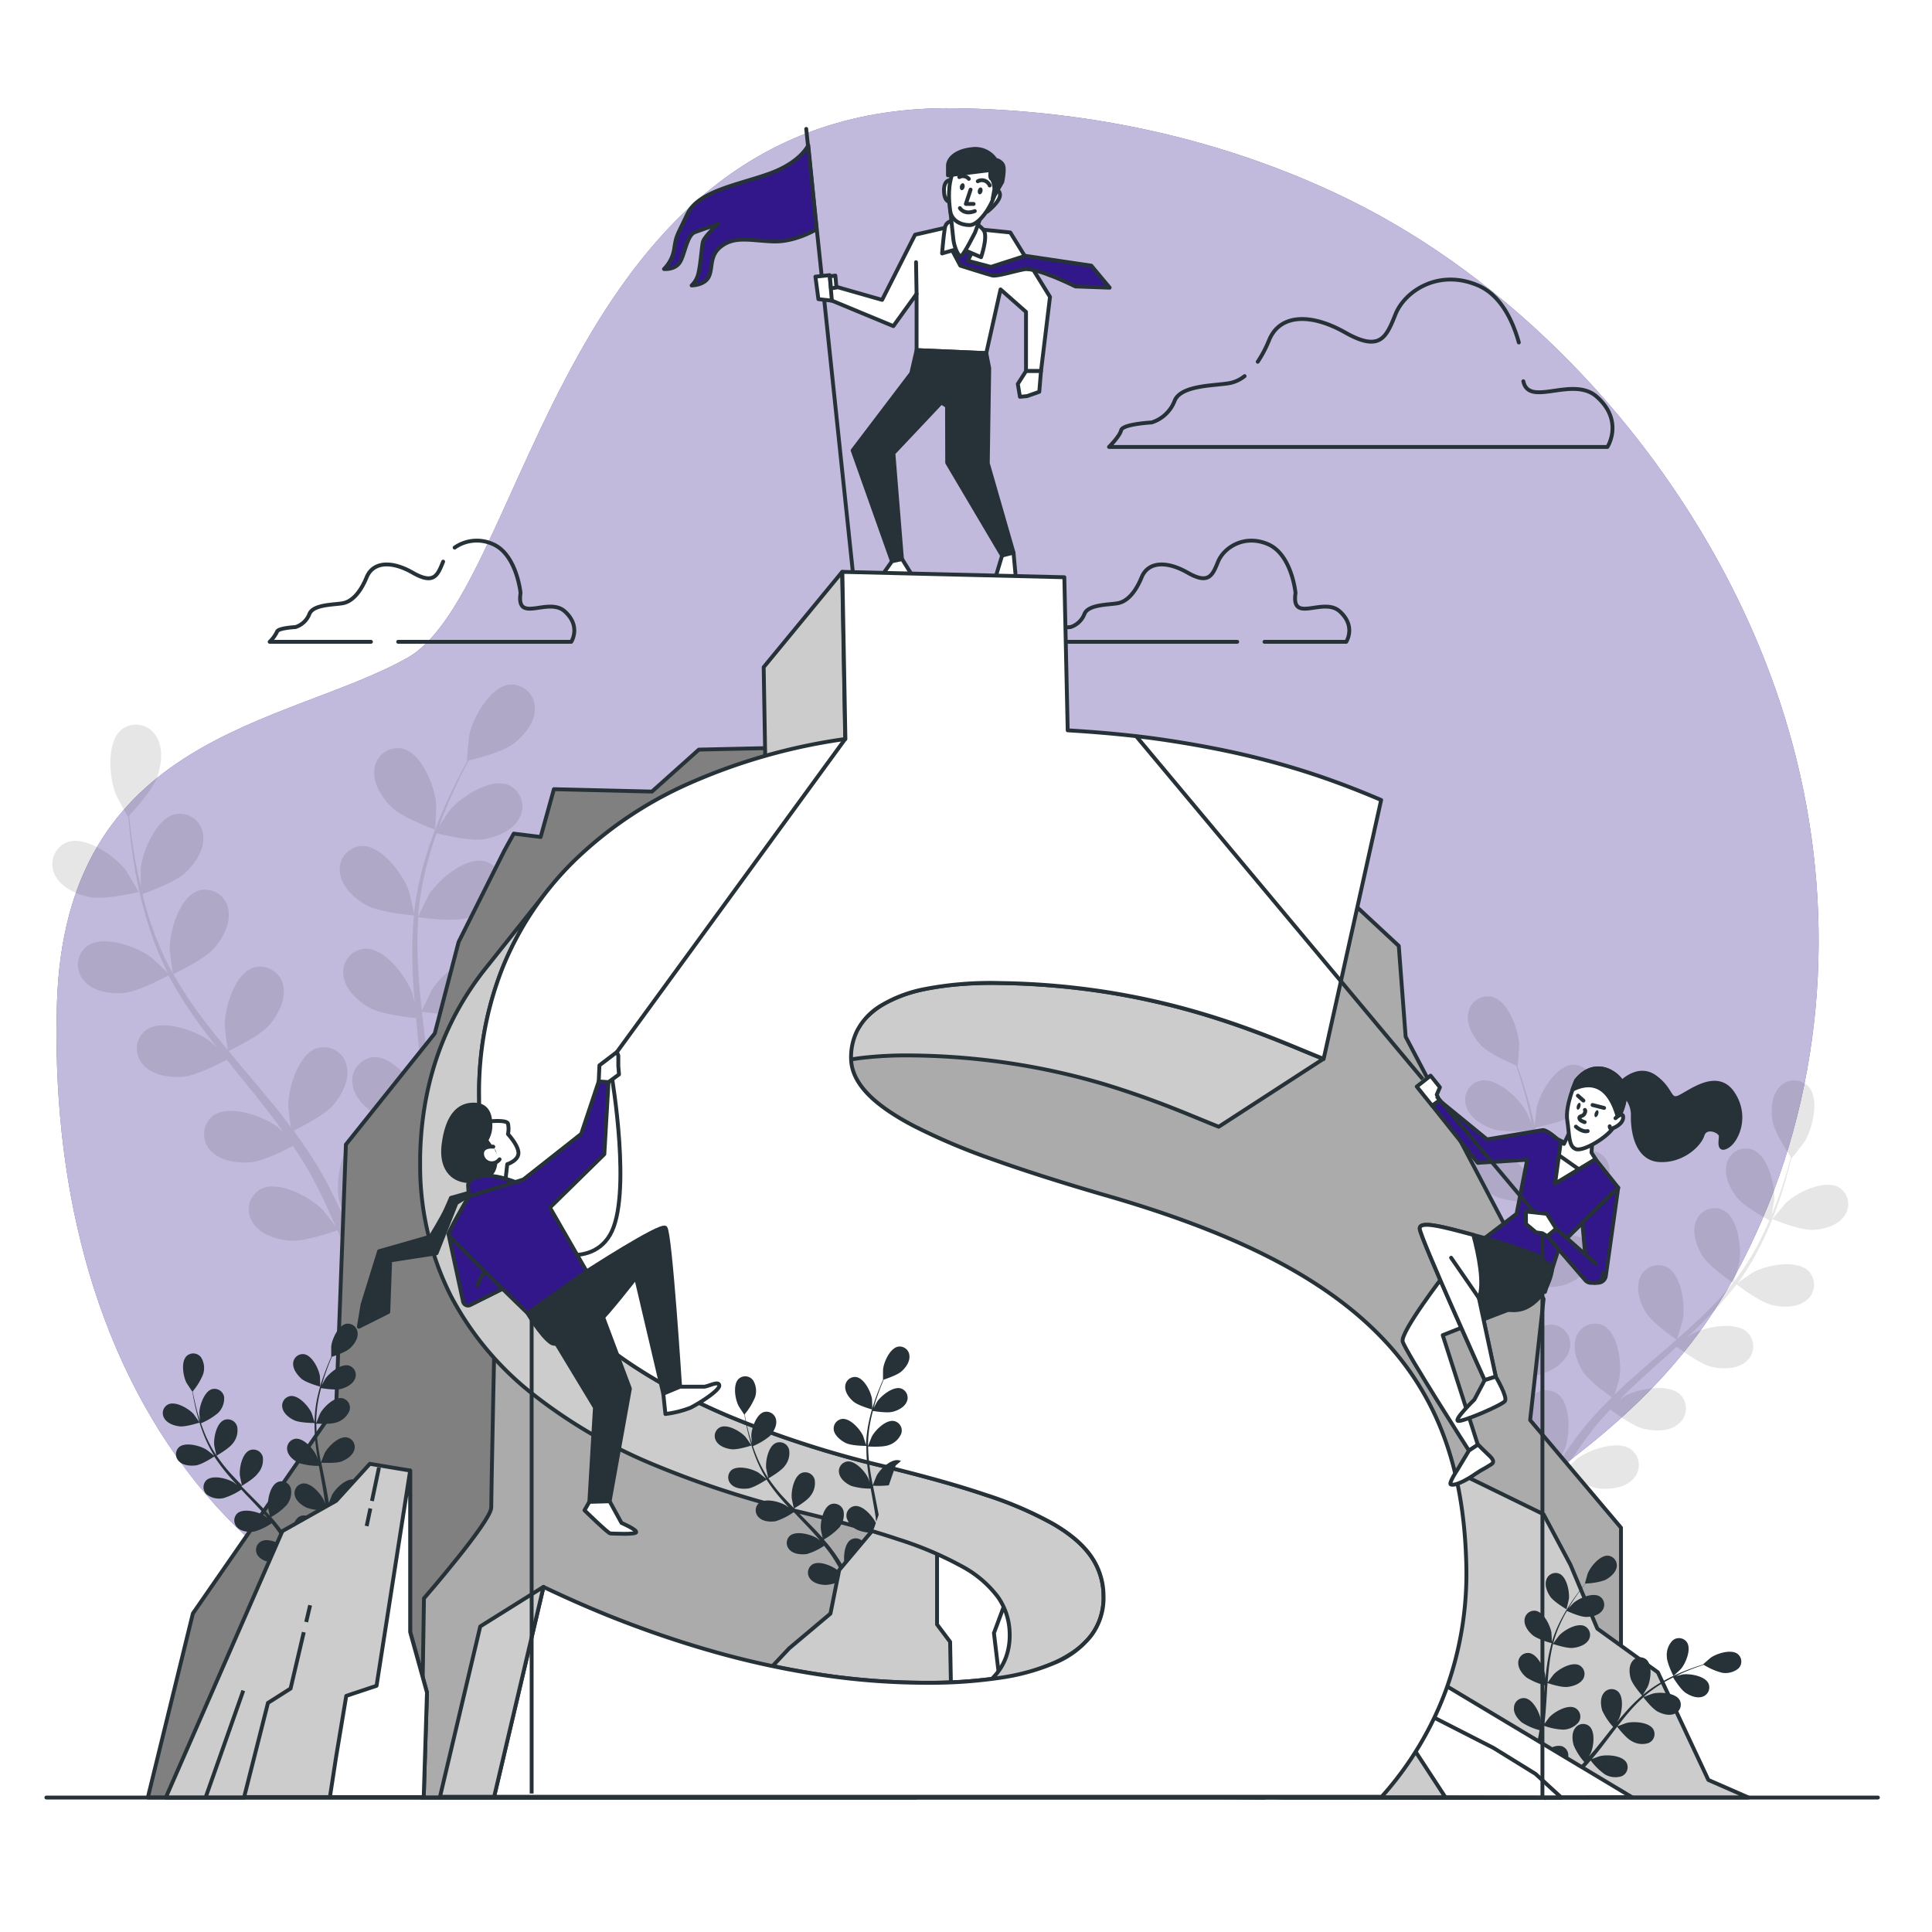 <svg class="animated" id="freepik_stories-business-competition" xmlns="http://www.w3.org/2000/svg" viewBox="0 0 500 500" version="1.1" xmlns:xlink="http://www.w3.org/1999/xlink" xmlns:svgjs="http://svgjs.com/svgjs"><style>svg#freepik_stories-business-competition:not(.animated) .animable {opacity: 0;}svg#freepik_stories-business-competition.animated #freepik--character-2--inject-2 {animation: 1.5s Infinite  linear floating;animation-delay: 0s;}svg#freepik_stories-business-competition.animated #freepik--plants-1--inject-2 {animation: 3s Infinite  linear wind;animation-delay: 0s;}svg#freepik_stories-business-competition.animated #freepik--character-3--inject-2 {animation: 1.5s Infinite  linear wind;animation-delay: 0s;}svg#freepik_stories-business-competition.animated #freepik--character-1--inject-2 {animation: 1.5s Infinite  linear wind;animation-delay: 0s;}            @keyframes floating {                0% {                    opacity: 1;                    transform: translateY(0px);                }                50% {                    transform: translateY(-10px);                }                100% {                    opacity: 1;                    transform: translateY(0px);                }            }                    @keyframes wind {                0% {                    transform: rotate( 0deg );                }                25% {                    transform: rotate( 1deg );                }                75% {                    transform: rotate( -1deg );                }            }        </style><g id="freepik--background-simple--inject-2" style="transform-origin: 242.642px 245.678px 0px;" class="animable"><path d="M406.64,94c-17.16-17.58-36.82-32.2-57.71-42.44C317.11,36,282.06,28.46,247,28,144.57,26.7,136.77,152.81,105.27,170.34s-88.58,19.6-90.55,89.73c-1.24,44.11,8.59,89.47,36.22,123.84,25.31,31.48,62.49,47.43,99.13,59.22,41.13,13.23,84.76,26.22,128,17.29,44.41-9.17,75.61-46,112.08-70.91,23-15.68,43.57-32.18,57.74-57.34,1.7-3,3.29-6.07,4.8-9.18,19-39.09,22.7-84.18,12.23-126.48C455.56,158.55,434.36,122.4,406.64,94Z" style="fill: #32178A; transform-origin: 242.642px 245.678px 0px;" id="elpfd22w3oppm" class="animable"></path><g id="elyvacxn8xfi"><path d="M406.64,94c-17.16-17.58-36.82-32.2-57.71-42.44C317.11,36,282.06,28.46,247,28,144.57,26.7,136.77,152.81,105.27,170.34s-88.58,19.6-90.55,89.73c-1.24,44.11,8.59,89.47,36.22,123.84,25.31,31.48,62.49,47.43,99.13,59.22,41.13,13.23,84.76,26.22,128,17.29,44.41-9.17,75.61-46,112.08-70.91,23-15.68,43.57-32.18,57.74-57.34,1.7-3,3.29-6.07,4.8-9.18,19-39.09,22.7-84.18,12.23-126.48C455.56,158.55,434.36,122.4,406.64,94Z" style="fill: rgb(255, 255, 255); opacity: 0.7; transform-origin: 242.642px 245.678px 0px;" class="animable" id="elr9r7ut1ju3"></path></g></g><g id="freepik--Clouds--inject-2" style="transform-origin: 243.552px 119.223px 0px;" class="animable"><path d="M322.1,97.34a9.05,9.05,0,0,1-3.54,1.74c-3.55.79-13,.39-14.6,4.73a9.39,9.39,0,0,1-5.91,5.52s-7.49.4-7.89,2-3.15,4.34-3.15,4.34H416s4.34-6.7-2.76-13c-6.21-5.52-17.56,2.84-19-4" style="fill: none; stroke: rgb(38, 50, 56); stroke-linecap: round; stroke-linejoin: round; transform-origin: 352.162px 106.505px 0px;" id="elumjol8m7zuq" class="animable"></path><path d="M393.07,88.63c-1.44-5.19-4.47-12.19-10.62-14.79-10.26-4.34-18.93,1.58-21.3,7.49s-3.94,9.86-13,4.73-17-4.73-19.72,2a30.81,30.81,0,0,1-2.93,5.56" style="fill: none; stroke: rgb(38, 50, 56); stroke-linecap: round; stroke-linejoin: round; transform-origin: 359.285px 82.983px 0px;" id="el55mu2rw9l8c" class="animable"></path><path d="M103.05,166.1h44.79s2.62-4-1.67-7.87-12.65,3.34-11.45-4.77c0,0-1-10-7.16-12.64a10,10,0,0,0-9.9.9" style="fill: none; stroke: rgb(38, 50, 56); stroke-linecap: round; stroke-linejoin: round; transform-origin: 125.841px 153.006px 0px;" id="elfkbpwgtqlb6" class="animable"></path><path d="M114.68,145.35c-1.43,3.58-2.39,6-7.87,2.86s-10.26-2.86-11.93,1.2-3.82,6.2-6,6.67-7.87.24-8.83,2.87a5.71,5.71,0,0,1-3.58,3.34s-4.53.23-4.77,1.19a9.23,9.23,0,0,1-1.91,2.62H96" style="fill: none; stroke: rgb(38, 50, 56); stroke-linecap: round; stroke-linejoin: round; transform-origin: 92.235px 155.725px 0px;" id="elne5891o1b5" class="animable"></path><path d="M327.25,166.1H348.4s2.62-4-1.67-7.87-12.64,3.34-11.45-4.77c0,0-.95-10-7.16-12.64s-11.44,1-12.88,4.53-2.38,6-7.87,2.86-10.26-2.86-11.92,1.2-3.82,6.2-6,6.67-7.87.24-8.82,2.87a5.73,5.73,0,0,1-3.58,3.34s-4.53.23-4.77,1.19a9.23,9.23,0,0,1-1.91,2.62h49.82" style="fill: none; stroke: rgb(38, 50, 56); stroke-linecap: round; stroke-linejoin: round; transform-origin: 309.781px 153.008px 0px;" id="eli9u3gu8k5zn" class="animable"></path></g><g id="freepik--plants-2--inject-2" style="transform-origin: 245.927px 283.48px 0px;" class="animable"><g id="elj73msgts469"><g style="opacity: 0.1; transform-origin: 75.974px 253.215px 0px;" class="animable" id="elpp0jo3rptg"><path d="M23.23,232.17c3.94.78,12.69-1.33,12.69-1.33s-3.14-5.35-3.38-5.66c-2.81-3.62-10.37-9-15.18-7.2a6.08,6.08,0,0,0-3.14,8.47C15.79,229.71,19.88,231.5,23.23,232.17Z" id="elieqjoiz9n2d" style="transform-origin: 24.723px 224.982px 0px;" class="animable"></path><path d="M31.82,257c3.84-.27,11.19-4.25,11.78-4.57a107.84,107.84,0,0,0,7.63,12.13c1.62,2.26,3.33,4.49,5.07,6.7-.95-.89-1.8-1.68-1.93-1.78-3.66-2.74-12.36-5.89-16.54-2.93a6.08,6.08,0,0,0-.79,9c2.38,2.72,6.79,3.37,10.2,3.13s9.8-3.52,11.46-4.4c.68.84,1.34,1.69,2,2.53,3.26,4,6.53,8,9.62,12.06,1.09,1.42,2.1,2.86,3.13,4.29-.84-.79-1.55-1.45-1.67-1.54-3.67-2.75-12.36-5.9-16.54-2.93a6.06,6.06,0,0,0-.79,9c2.38,2.73,6.79,3.37,10.2,3.13s9.18-3.2,11.16-4.24c1,1.5,2,3,2.92,4.5.6,1,1.24,2,1.78,3.07l1.66,3.13c1,2,2,4.12,2.91,6.12.64,1.39,1.23,2.72,1.82,4.07-1.07-1.43-3.21-4.18-3.42-4.39-3.2-3.26-11.32-7.69-15.91-5.4a6.07,6.07,0,0,0-2.14,8.77c1.94,3.06,6.2,4.36,9.61,4.64,3.75.31,11.33-2.37,12.27-2.71,1,2.23,1.9,4.4,2.74,6.47q.95,2.28,1.77,4.41l3.12-.68q-1-2.35-2.09-4.92c-1-2.26-2.07-4.66-3.22-7.11a64.31,64.31,0,0,0,6.15-4.72c3.17,2.22,10.45,4,11.39,4.27-.42,2.39-.84,4.71-1.28,6.9-.23,1.16-.46,2.25-.69,3.34l3.3-.72c.13-.68.25-1.35.37-2.06.44-2.43.85-5,1.25-7.71,1,0,9-.13,12.45-1.72,3.1-1.45,6.64-4.15,7.4-7.69a6.07,6.07,0,0,0-5.06-7.48c-5.09-.56-11.17,6.41-13,10.59-.11.25-1,3.06-1.54,4.84.15-1.1.32-2.16.46-3.29.31-2.23.55-4.46.82-6.87.09-1.16.18-2.34.27-3.53s.09-2.43.14-3.66c0-2.86,0-5.75-.18-8.66,2,.26,8.91,1.1,12.2.14s7.2-3.1,8.48-6.48a6.06,6.06,0,0,0-3.86-8.16c-5-1.33-12,4.64-14.5,8.49-.15.24-1.62,3.2-2.4,4.84-.1-1.75-.2-3.49-.36-5.26-.47-5.1-1.1-10.25-1.7-15.39-.19-1.58-.36-3.15-.53-4.72.69.1,8.94,1.28,12.63.2,3.28-1,7.19-3.1,8.48-6.48a6.07,6.07,0,0,0-3.87-8.16c-5-1.33-12,4.65-14.49,8.49-.19.29-2.3,4.56-2.78,5.67-.38-3.47-.73-6.92-.93-10.34a106.82,106.82,0,0,1,0-13.86c.32.05,8.92,1.32,12.7.21,3.28-1,7.2-3.09,8.48-6.48a6.07,6.07,0,0,0-3.86-8.16c-5-1.32-12,4.65-14.5,8.5-.19.3-2.46,4.88-2.81,5.75,0-.27,0-.55,0-.82a78,78,0,0,1,2.51-13.66c.65-2.48,1.42-4.81,2.21-7.06,1.58.4,8.81,2.15,12.32,1.53s7.49-2.29,9.14-5.51a6.07,6.07,0,0,0-2.95-8.53c-4.78-1.87-12.45,3.3-15.34,6.85-.15.19-1.53,2.33-2.52,3.9.38-1,.74-2.06,1.12-3,1.41-3.61,2.92-6.83,4.28-9.68.79-1.61,1.53-3,2.24-4.39,1.75-.41,8.8-2.17,11.58-4.3s5.59-5.48,5.57-9.1a6.07,6.07,0,0,0-6.55-6.22c-5.1.55-9.53,8.66-10.45,13.15-.08.38-.64,6.59-.55,6.57l.1,0c-.71,1.28-1.45,2.65-2.24,4.17-1.42,2.82-3,6-4.5,9.61A107.26,107.26,0,0,0,110,222.43a78.69,78.69,0,0,0-2.84,13.78,1,1,0,0,0,0,.17c-.3-1.47-1.26-5.56-1.37-5.87-1.54-4.31-7.05-11.73-12.18-11.57A6.07,6.07,0,0,0,88,226c.48,3.58,3.8,6.55,6.78,8.24,3.36,1.89,11.69,2.62,12.35,2.68a108,108,0,0,0-.33,14.33c.11,2.78.3,5.58.53,8.39-.29-1.27-.57-2.4-.62-2.55-1.54-4.31-7.06-11.73-12.18-11.57a6.06,6.06,0,0,0-5.62,7.06c.48,3.59,3.8,6.56,6.78,8.24s10.11,2.48,12,2.66c.1,1.07.18,2.15.29,3.22.49,5.16,1,10.3,1.36,15.37.13,1.78.18,3.54.25,5.3-.27-1.12-.5-2.06-.55-2.2-1.54-4.32-7-11.74-12.18-11.58a6.07,6.07,0,0,0-5.62,7.07c.48,3.59,3.81,6.56,6.78,8.24s9.42,2.4,11.65,2.62c0,1.8,0,3.61,0,5.36-.08,1.2-.07,2.35-.21,3.55s-.23,2.36-.34,3.52c-.31,2.24-.6,4.54-1,6.71-.23,1.51-.48,2.95-.73,4.4-.1-1.78-.38-5.26-.43-5.54A23.58,23.58,0,0,0,101.39,299a6.54,6.54,0,0,0-.37-1.29,6.06,6.06,0,0,0-8.34-3.45c-4.56,2.34-5.78,11.51-5,16,0,.26.85,3.1,1.38,4.88-.47-1-.92-2-1.42-3-1-2-2-4-3.11-6.18l-1.72-3.09c-.56-1-1.27-2.08-1.91-3.13-1.53-2.41-3.2-4.78-4.93-7.12,1.78-.86,8-4,10.26-6.62s4.29-6.55,3.5-10.08A6.08,6.08,0,0,0,82,271.27c-4.86,1.63-7.45,10.51-7.4,15.08,0,.29.41,3.57.66,5.37-1-1.4-2.09-2.81-3.2-4.2-3.2-4-6.57-7.94-9.91-11.89-1-1.21-2-2.43-3-3.64.63-.3,8.16-3.87,10.64-6.81,2.21-2.61,4.29-6.55,3.5-10.08a6.06,6.06,0,0,0-7.73-4.67c-4.86,1.62-7.45,10.5-7.4,15.08,0,.34.6,5.06.8,6.25-2.22-2.67-4.42-5.36-6.47-8.1a107.76,107.76,0,0,1-7.64-11.56c.29-.14,8.16-3.83,10.7-6.84,2.21-2.61,4.3-6.55,3.5-10.08a6.06,6.06,0,0,0-7.72-4.67c-4.87,1.62-7.46,10.5-7.41,15.08,0,.36.65,5.44.83,6.35-.13-.24-.3-.46-.43-.7a79.27,79.27,0,0,1-5.44-12.78c-.82-2.42-1.47-4.79-2-7.11,1.54-.53,8.53-3.06,11.12-5.52s5-6,4.58-9.63a6.06,6.06,0,0,0-7.16-5.5c-5,1.08-8.56,9.62-9,14.18,0,.25,0,2.79.06,4.65-.25-1.05-.52-2.13-.74-3.14-.82-3.79-1.34-7.31-1.77-10.43-.23-1.78-.4-3.39-.55-4.9,1.23-1.31,6.13-6.67,7.28-10s1.64-7.66-.37-10.66a6.08,6.08,0,0,0-8.9-1.58c-3.94,3.27-3.16,12.49-1.46,16.74.14.37,3.1,5.85,3.16,5.78l.08-.08c.11,1.46.25,3,.43,4.72.37,3.13.81,6.67,1.55,10.5a108.33,108.33,0,0,0,3,12.22,78.81,78.81,0,0,0,5.23,13.05s.06.1.08.15c-1-1.07-4.11-3.95-4.37-4.14-3.67-2.75-12.36-5.9-16.54-2.93a6.06,6.06,0,0,0-.79,9C24,256.57,28.41,257.21,31.82,257Z" id="elzsa4dszaot" style="transform-origin: 79.291px 253.215px 0px;" class="animable"></path><path d="M112.58,214.71c.09,0,.33-6.19.3-6.58-.35-4.57-3.71-13.18-8.69-14.38a6.07,6.07,0,0,0-7.29,5.33c-.48,3.59,1.94,7.33,4.36,9.74C104.11,211.65,112.58,214.71,112.58,214.71Z" id="els2ep3flrni" style="transform-origin: 104.861px 204.165px 0px;" class="animable"></path></g></g><g id="elw51511e0oqj"><g style="opacity: 0.1; transform-origin: 424.419px 323.827px 0px;" class="animable" id="elmcmmtez22dd"><path d="M469.06,318.29c-3.38.12-10.37-2.8-10.37-2.8s3.32-4,3.57-4.25c2.81-2.63,9.8-6.05,13.57-4a5.12,5.12,0,0,1,1.48,7.46C475.56,317.24,471.93,318.18,469.06,318.29Z" id="elbbgtqlaa2h" style="transform-origin: 468.509px 312.454px 0px;" class="animable"></path><path d="M458.61,337.75c-3.16-.73-8.73-5-9.18-5.37a89.32,89.32,0,0,1-8,9.06c-1.65,1.67-3.36,3.29-5.1,4.9.9-.62,1.71-1.16,1.84-1.22,3.41-1.8,11.05-3.25,14.13-.23a5.11,5.11,0,0,1-.54,7.58c-2.34,1.95-6.09,1.89-8.89,1.24s-7.68-4.23-8.94-5.19c-.68.61-1.34,1.23-2,1.83-3.24,2.92-6.49,5.81-9.6,8.75-1.09,1-2.13,2.09-3.17,3.14.8-.54,1.48-1,1.59-1.06,3.41-1.79,11.06-3.24,14.14-.22a5.1,5.1,0,0,1-.54,7.57c-2.34,2-6.09,1.9-8.9,1.25s-7.2-3.89-8.71-5c-1,1.11-2.07,2.23-3,3.35-.64.78-1.3,1.49-1.89,2.32l-1.8,2.38c-1.08,1.55-2.21,3.15-3.23,4.69-.72,1.07-1.38,2.1-2.06,3.14,1.08-1.05,3.23-3,3.43-3.19,3.1-2.29,10.43-4.88,13.94-2.37a5.12,5.12,0,0,1,.61,7.58c-2,2.28-5.74,2.8-8.61,2.57-3.15-.24-9.09-3.48-9.83-3.89-1.11,1.72-2.17,3.4-3.14,5-.72,1.18-1.41,2.33-2.06,3.43l-2.5-1c.75-1.22,1.55-2.48,2.39-3.81,1.12-1.75,2.35-3.59,3.63-5.48a53.72,53.72,0,0,1-4.48-4.74c-2.93,1.42-9.22,2-10,2,0,2,.07,4,.15,5.9,0,1,.08,1.94.12,2.87l-2.64-1c0-.59,0-1.16,0-1.77,0-2.08,0-4.3,0-6.57-.82-.14-7.5-1.31-10.12-3.09-2.38-1.62-5-4.34-5.12-7.38a5.1,5.1,0,0,1,5.2-5.54c4.3.22,8.42,6.82,9.42,10.54.06.22.43,2.67.64,4.23,0-.94,0-1.84.05-2.8,0-1.89.14-3.78.23-5.81.09-1,.17-2,.25-3s.25-2,.38-3.06c.33-2.38.79-4.77,1.3-7.17-1.66,0-7.55-.27-10.16-1.51s-5.56-3.53-6.18-6.52a5.11,5.11,0,0,1,4.3-6.26c4.29-.44,9.36,5.46,10.91,9,.1.22.93,2.88,1.35,4.34.32-1.44.63-2.88,1-4.32,1.07-4.18,2.28-8.37,3.47-12.56.37-1.29.71-2.57,1.07-3.85-.59,0-7.6-.13-10.52-1.52-2.6-1.24-5.57-3.54-6.18-6.52a5.09,5.09,0,0,1,4.3-6.26c4.29-.44,9.36,5.46,10.91,9,.11.26,1.3,4.09,1.55,5.07.78-2.82,1.53-5.65,2.15-8.46a89.36,89.36,0,0,0,1.85-11.51c-.28,0-7.59-.1-10.58-1.53-2.6-1.23-5.57-3.53-6.19-6.51a5.11,5.11,0,0,1,4.3-6.27c4.3-.44,9.36,5.47,10.91,9,.13.28,1.4,4.4,1.58,5.16,0-.23.06-.46.08-.68a65.41,65.41,0,0,0-.27-11.69c-.21-2.14-.53-4.18-.89-6.16-1.36.12-7.6.61-10.44-.37s-5.92-2.9-6.86-5.8a5.11,5.11,0,0,1,3.59-6.7c4.21-.91,9.9,4.4,11.83,7.74.1.18,1,2.14,1.57,3.58-.17-.89-.34-1.81-.52-2.66-.69-3.19-1.52-6.07-2.27-8.61-.44-1.44-.87-2.74-1.28-4-1.4-.58-7-3-9-5.12s-3.92-5.3-3.42-8.3a5.1,5.1,0,0,1,6.27-4.3c4.16,1.14,6.76,8.47,6.94,12.32,0,.34-.35,5.56-.42,5.53l-.09,0c.42,1.16.86,2.4,1.31,3.77.81,2.53,1.7,5.4,2.46,8.58a91.81,91.81,0,0,1,2,10.4,67.23,67.23,0,0,1,.53,11.83.59.59,0,0,0,0,.14c.44-1.19,1.79-4.46,1.92-4.7,1.85-3.37,7.42-8.81,11.66-8a5.11,5.11,0,0,1,3.73,6.62c-.88,2.92-4,5-6.73,6-3.05,1.13-10.07.62-10.62.58A91.37,91.37,0,0,1,397.1,323c-.46,2.3-1,4.6-1.56,6.9.41-1,.79-1.91.86-2,1.86-3.38,7.43-8.81,11.66-8a5.1,5.1,0,0,1,3.73,6.62c-.88,2.91-4,4.94-6.73,5.94s-8.73.71-10.32.6c-.22.88-.44,1.77-.67,2.64-1.1,4.22-2.21,8.43-3.18,12.59-.34,1.47-.63,2.92-.91,4.38.37-.9.68-1.65.74-1.76,1.86-3.38,7.43-8.81,11.67-8a5.11,5.11,0,0,1,3.73,6.62c-.88,2.91-4,4.94-6.74,5.94s-8.14.73-10,.62c-.25,1.5-.5,3-.68,4.47-.09,1-.25,2-.3,3l-.18,3c-.05,1.9-.11,3.85-.11,5.7,0,1.29,0,2.52,0,3.75.32-1.46,1-4.31,1.1-4.54a19.81,19.81,0,0,1,6-8,5.67,5.67,0,0,1,.48-1,5.11,5.11,0,0,1,7.39-1.75c3.48,2.56,3.27,10.34,2,14-.07.21-1.11,2.47-1.79,3.88.53-.77,1-1.52,1.58-2.31,1.08-1.55,2.2-3.08,3.41-4.72l1.84-2.34c.6-.79,1.33-1.56,2-2.35,1.6-1.79,3.3-3.54,5.05-5.26-1.37-.95-6.15-4.39-7.64-6.86s-2.7-6-1.56-8.85a5.1,5.1,0,0,1,7-2.85c3.82,2,4.79,9.72,4.14,13.52,0,.23-.82,2.91-1.27,4.36,1.06-1,2.11-2.05,3.22-3.05,3.2-2.9,6.52-5.73,9.82-8.56l3-2.63c-.49-.33-6.27-4.3-7.94-7.07-1.49-2.46-2.69-6-1.56-8.84a5.11,5.11,0,0,1,7-2.86c3.82,2,4.79,9.72,4.14,13.52,0,.29-1.17,4.13-1.5,5.09,2.21-1.92,4.39-3.87,6.46-5.87A88.85,88.85,0,0,0,448.5,332c-.23-.16-6.27-4.27-8-7.11-1.49-2.47-2.7-6-1.57-8.85a5.12,5.12,0,0,1,7.05-2.85c3.82,2,4.79,9.72,4.14,13.52-.05.3-1.26,4.43-1.53,5.16.14-.17.3-.34.44-.52a66,66,0,0,0,6.23-9.89c1-1.91,1.86-3.79,2.65-5.63-1.21-.65-6.68-3.69-8.5-6.07s-3.34-5.69-2.53-8.62a5.1,5.1,0,0,1,6.69-3.61c4,1.57,5.83,9.13,5.6,13,0,.21-.38,2.32-.66,3.85.34-.83.71-1.69,1-2.5,1.18-3,2.08-5.9,2.86-8.44.43-1.44.79-2.76,1.11-4-.85-1.26-4.21-6.36-4.72-9.26s-.34-6.59,1.73-8.81a5.11,5.11,0,0,1,7.6-.13c2.85,3.25,1,10.8-1,14.1-.17.29-3.36,4.45-3.4,4.39l-.06-.08c-.28,1.2-.61,2.47-1,3.86C462,306,461.12,308.92,460,312a90.38,90.38,0,0,1-4.1,9.76,66,66,0,0,1-6.09,10.15.87.87,0,0,1-.09.11c1-.74,3.95-2.73,4.19-2.86,3.41-1.79,11.06-3.25,14.14-.23a5.11,5.11,0,0,1-.54,7.58C465.17,338.46,461.41,338.41,458.61,337.75Z" id="elqh0atjadqb9" style="transform-origin: 420.032px 323.827px 0px;" class="animable"></path><path d="M397.14,291.87c-.08,0,.55-5.19.63-5.52.9-3.74,4.84-10.45,9.14-10.78a5.1,5.1,0,0,1,5.34,5.4c-.07,3-2.58,5.83-4.92,7.51C404.58,290.45,397.14,291.86,397.14,291.87Z" id="elrii7cw2hfsd" style="transform-origin: 404.696px 283.717px 0px;" class="animable"></path></g></g></g><g id="freepik--character-2--inject-2" style="transform-origin: 229.51px 92.805px 0px;" class="animable"><line x1="208.65" y1="33.36" x2="221.15" y2="152.15" style="fill: none; stroke: rgb(38, 50, 56); stroke-linecap: round; stroke-linejoin: round; transform-origin: 214.9px 92.755px 0px;" id="eloyg37cb92vk" class="animable"></line><polygon points="246.14 58.6 236.82 60.74 228.29 77.61 214.78 73.75 214.4 77.43 231.2 84.4 237.21 76.06 237.21 90.61 255.25 91.39 258.94 74.9 265.53 80.72 265.53 96.04 269.41 96.04 271.74 76.84 261.46 60.16 246.14 58.6" style="fill: rgb(255, 255, 255); stroke: rgb(38, 50, 56); stroke-linecap: round; stroke-linejoin: round; transform-origin: 243.07px 77.32px 0px;" id="eldwuiyuhtqtg" class="animable"></polygon><line x1="237.21" y1="76.06" x2="237.07" y2="67.85" style="fill: none; stroke: rgb(38, 50, 56); stroke-linecap: round; stroke-linejoin: round; transform-origin: 237.14px 71.955px 0px;" id="elup1b5ue2l08" class="animable"></line><path d="M246,64l2.53,4.75s7,2.22,8.24,2.53,5.07-.95,8.23-1.58,13.31,4.43,13.31,4.43l8.87.32-4.75-5.7-17.11-2.54-8.87,2.86-6-1.59L251.73,65l-2.85-4.44Z" style="fill: #32178A; stroke: rgb(38, 50, 56); stroke-linecap: round; stroke-linejoin: round; transform-origin: 266.59px 67.505px 0px;" id="elwy3fuu1nuz" class="animable"></path><path d="M246.91,57.24a2,2,0,0,0-2.33,1.56c-.38,1.94-.77,6.79-.77,6.79l4.65-1.36,5.44,2.33s1.74-5.05.77-6.79S249.24,55.69,246.91,57.24Z" style="fill: rgb(255, 255, 255); stroke: rgb(38, 50, 56); stroke-linecap: round; stroke-linejoin: round; transform-origin: 249.387px 61.647px 0px;" id="elk57xhggvzmo" class="animable"></path><path d="M245.94,54.53s.58,5.43.78,7.37,1.36,4.85,2.13,4.27,3.49-6,3.49-6l1.36-3.68Z" style="fill: rgb(255, 255, 255); stroke: rgb(38, 50, 56); stroke-linecap: round; stroke-linejoin: round; transform-origin: 249.82px 60.388px 0px;" id="el7u7x7ms6tye" class="animable"></path><path d="M246,46.6s-1.7-.15-1.7,2.63,1.23,2.93,1.23,2.93Z" style="fill: rgb(255, 255, 255); stroke: rgb(38, 50, 56); stroke-linecap: round; stroke-linejoin: round; transform-origin: 245.15px 49.379px 0px;" id="elpkypwyfz5nl" class="animable"></path><path d="M257.37,48.92a1.51,1.51,0,0,1,1.39,1.85c-.31,1.7-3.24,4-3.24,4Z" style="fill: rgb(255, 255, 255); stroke: rgb(38, 50, 56); stroke-linecap: round; stroke-linejoin: round; transform-origin: 257.16px 51.845px 0px;" id="ele0ar3l5tu9p" class="animable"></path><path d="M251.76,41s-3.1-.78-4.85,2.91-1.36,8.15-1,10.67,2.72,3.68,5.05,3.68,5.81-4.84,6.59-8.53S257.77,41,251.76,41Z" style="fill: rgb(255, 255, 255); stroke: rgb(38, 50, 56); stroke-linecap: round; stroke-linejoin: round; transform-origin: 251.714px 49.596px 0px;" id="eldj20txm53tj" class="animable"></path><polygon points="211.03 71.6 211.8 77.42 215.29 77.81 214.71 71.21 211.03 71.6" style="fill: rgb(255, 255, 255); stroke: rgb(38, 50, 56); stroke-linecap: round; stroke-linejoin: round; transform-origin: 213.16px 74.51px 0px;" id="elpwifzvew26" class="animable"></polygon><polygon points="214.78 71.51 216.19 71.32 216.47 74.42 215.06 74.61 214.78 71.51" style="fill: rgb(255, 255, 255); stroke: rgb(38, 50, 56); stroke-linecap: round; stroke-linejoin: round; transform-origin: 215.625px 72.965px 0px;" id="elwcnwa4hm2kb" class="animable"></polygon><polygon points="265.53 96.04 263.41 99.36 263.96 102.69 265.81 102.51 268.96 101.4 269.41 96.04 265.53 96.04" style="fill: rgb(255, 255, 255); stroke: rgb(38, 50, 56); stroke-linecap: round; stroke-linejoin: round; transform-origin: 266.41px 99.365px 0px;" id="elj28t9esyc7" class="animable"></polygon><polygon points="237.21 90.61 235.84 96.59 220.66 116.57 230.84 145.26 233.43 144.7 231.21 117.31 243.61 104.17 245.09 105.1 245.13 119.76 259.34 143.78 262.3 143.03 255.64 119.9 256.01 95.29 255.25 91.39 237.21 90.61" style="fill: rgb(38, 50, 56); stroke: rgb(38, 50, 56); stroke-linecap: round; stroke-linejoin: round; transform-origin: 241.48px 117.935px 0px;" id="elxbqvbhm674g" class="animable"></polygon><path d="M230.84,145.26l-2.22,3.14s-3.52,1.67-4.07,2.59,3,.74,3,.74l4.07-.37,4.26-2.77-2.41-3.89Z" style="fill: rgb(255, 255, 255); stroke: rgb(38, 50, 56); stroke-linecap: round; stroke-linejoin: round; transform-origin: 230.186px 148.222px 0px;" id="elm9bh54xm4s" class="animable"></path><path d="M209.18,37.59s-1.86,4.24-9.54,7.15-18.8,4.5-21.71,10.59-2.91,5.57-3.44,9a9.29,9.29,0,0,1-2.65,5.29s2.65.27,4-1.58,1.86-7.15,4-7.95S185.87,58,185.87,58s-3.7,3.18-4,4.77-.53,5.3-1.06,7.68A6.32,6.32,0,0,1,179,73.87s3.44,0,4.5-2.38,0-5.56,3.44-7.95,7.15-1.32,13-1.06,11.39-3.17,11.39-3.17Z" style="fill: #32178A; stroke: rgb(38, 50, 56); stroke-linecap: round; stroke-linejoin: round; transform-origin: 191.585px 55.73px 0px;" id="elmk3ovhk97sh" class="animable"></path><polygon points="259.34 143.78 256.79 152.25 263.12 152 262.3 143.03 259.34 143.78" style="fill: rgb(255, 255, 255); stroke: rgb(38, 50, 56); stroke-linecap: round; stroke-linejoin: round; transform-origin: 259.955px 147.64px 0px;" id="el2t5re7wmokx" class="animable"></polygon><path d="M249.64,48.43c-.11.5-.46.85-.8.78s-.52-.54-.41-1,.46-.85.8-.78S249.74,47.93,249.64,48.43Z" style="fill: rgb(38, 50, 56); transform-origin: 249.033px 48.32px 0px;" id="elgvdv7bk8p3c" class="animable"></path><path d="M254.27,49.51c-.11.5-.46.85-.8.78s-.52-.54-.41-1,.46-.85.8-.78S254.37,49,254.27,49.51Z" style="fill: rgb(38, 50, 56); transform-origin: 253.663px 49.4px 0px;" id="elr453kjtnikd" class="animable"></path><polyline points="251.19 49.07 249.96 52.78 251.97 52.78" style="fill: none; stroke: rgb(38, 50, 56); stroke-linecap: round; stroke-linejoin: round; transform-origin: 250.965px 50.925px 0px;" id="elx1in7c4l5ug" class="animable"></polyline><path d="M248.42,53.86s1.08,1.85,3.86.77" style="fill: none; stroke: rgb(38, 50, 56); stroke-linecap: round; stroke-linejoin: round; transform-origin: 250.35px 54.414px 0px;" id="elqu89p07ixg" class="animable"></path><path d="M248.26,45.83a2,2,0,0,1,2.47.46" style="fill: none; stroke: rgb(38, 50, 56); stroke-linecap: round; stroke-linejoin: round; transform-origin: 249.495px 45.94px 0px;" id="el2x27i2m336h" class="animable"></path><path d="M253.05,46.91A2.19,2.19,0,0,1,256.13,48" style="fill: none; stroke: rgb(38, 50, 56); stroke-linecap: round; stroke-linejoin: round; transform-origin: 254.59px 47.32px 0px;" id="eljkt0cwezc" class="animable"></path><path d="M245.33,45.37,256.44,44s-.46,1.85.16,2.31.77,2.63.77,2.63l-.46,2.47,2.47-4.32s.77-3.4.15-4.48a2.71,2.71,0,0,0-1.85-1.24,6.32,6.32,0,0,0-6.18-2.77c-4.32.46-6.17,2.62-6.17,4.32Z" style="fill: rgb(38, 50, 56); stroke: rgb(38, 50, 56); stroke-linecap: round; stroke-linejoin: round; transform-origin: 252.551px 44.972px 0px;" id="elqkqmesnegnn" class="animable"></path></g><g id="freepik--Mountain--inject-2" style="transform-origin: 245.385px 306.73px 0px;" class="animable"><polygon points="237.13 465.2 256.73 352.73 182.75 284.84 209.6 193.36 180.86 194 168.72 204.86 143.35 204.24 139.92 216.61 132.96 215.74 130.56 220.08 118.69 243.78 112.52 267.45 89.52 296.2 87 364.04 49.92 417.56 38.26 465.2 237.13 465.2" style="fill: gray; stroke: rgb(38, 50, 56); stroke-linecap: round; stroke-linejoin: round; transform-origin: 147.495px 329.28px 0px;" id="el2h84x2stqrc" class="animable"></polygon><path d="M404.06,465.2l-24.55-53.83,40,26.65V395.37L396,367.52l3.48-31.33L363.78,268.3,362,244.8l-12.18-11.32L287.3,238l-4.46-21.95-40-22.63-24,58.11-22.11,9.78,15.58,21.36-2.52,16.93L215,325.74l-87,19.15s-.87,41.78-.87,45.26-17.41,23.5-17.41,23.5l-.81,51.55Z" style="fill: rgb(171, 171, 171); stroke: rgb(38, 50, 56); stroke-linecap: round; stroke-linejoin: round; transform-origin: 264.21px 329.31px 0px;" id="elk8r4i514r1j" class="animable"></path><polygon points="452.51 465.2 442.12 460.65 429.06 432.8 413.39 421.49 406.43 404.95 399.47 391.89 362.27 373.72 368.04 465.2 452.51 465.2" style="fill: rgb(204, 204, 204); stroke: rgb(38, 50, 56); stroke-linecap: round; stroke-linejoin: round; transform-origin: 407.39px 419.46px 0px;" id="elvo94mfggxuf" class="animable"></polygon><polygon points="63.15 465.09 109.66 465.09 110.5 438.02 106.15 422.36 106.15 380.58 95.71 378.84 87 388.41 73.08 396.25 42.91 465.2 63.15 465.2 63.15 465.09" style="fill: rgb(204, 204, 204); stroke: rgb(38, 50, 56); stroke-linecap: round; stroke-linejoin: round; transform-origin: 76.705px 422.02px 0px;" id="el86lj54dtsb" class="animable"></polygon><line x1="79.24" y1="419.77" x2="80.26" y2="415.43" style="fill: none; stroke: rgb(38, 50, 56); stroke-miterlimit: 10; transform-origin: 79.75px 417.6px 0px;" id="ely9nppq4y7mf" class="animable"></line><polyline points="63.15 465.2 69.35 440.71 75.2 436.99 78.62 422.41" style="fill: none; stroke: rgb(38, 50, 56); stroke-miterlimit: 10; transform-origin: 70.885px 443.805px 0px;" id="elbk4oszbis2i" class="animable"></polyline><line x1="53.11" y1="465.46" x2="62.96" y2="437.52" style="fill: none; stroke: rgb(38, 50, 56); stroke-miterlimit: 10; transform-origin: 58.035px 451.49px 0px;" id="els0c4ud3tyxe" class="animable"></line><line x1="95.85" y1="390.4" x2="94.89" y2="394.94" style="fill: none; stroke: rgb(38, 50, 56); stroke-miterlimit: 10; transform-origin: 95.37px 392.67px 0px;" id="elecomr0cb4w8" class="animable"></line><line x1="98.08" y1="379.78" x2="96.26" y2="388.45" style="fill: none; stroke: rgb(38, 50, 56); stroke-miterlimit: 10; transform-origin: 97.17px 384.115px 0px;" id="el9ygf6gh1o39" class="animable"></line><polygon points="109.66 465.09 110.5 438.02 106.15 422.36 106.15 380.58 97.45 436.28 89.61 438.89 87 454.56 85.38 465.09 109.66 465.09" style="fill: rgb(255, 255, 255); stroke: rgb(38, 50, 56); stroke-linecap: round; stroke-linejoin: round; transform-origin: 97.94px 422.835px 0px;" id="eldbe07d27u2" class="animable"></polygon><path d="M258.61,434.22A56.94,56.94,0,0,0,273,430.3a23.43,23.43,0,0,0,9.4-7c.29-.39.56-.8.82-1.21l-6.87-31L262.8,379.27l-2.26-10.14-13-10.14-4.5,15.78-7.33,10.14-.56,37.19,7,13.38A121.56,121.56,0,0,0,258.61,434.22Z" style="fill: rgb(255, 255, 255); stroke: rgb(38, 50, 56); stroke-linecap: round; stroke-linejoin: round; transform-origin: 259.185px 397.235px 0px;" id="el9kywel63s8t" class="animable"></path><polyline points="258.61 434.22 257.23 422.64 261.3 411.67 261.3 405.17 260.48 395.01" style="fill: none; stroke: rgb(38, 50, 56); stroke-miterlimit: 10; transform-origin: 259.265px 414.615px 0px;" id="el1jojorrq9gd" class="animable"></polyline><polyline points="266.86 399.02 269.02 411.26 273.08 412.07 272.27 422.23 273.89 427.52" style="fill: none; stroke: rgb(38, 50, 56); stroke-miterlimit: 10; transform-origin: 270.375px 413.27px 0px;" id="el1j9a9rrh4zp" class="animable"></polyline><line x1="265.36" y1="390.54" x2="266.08" y2="394.62" style="fill: none; stroke: rgb(38, 50, 56); stroke-miterlimit: 10; transform-origin: 265.72px 392.58px 0px;" id="elhbnw5adtc57" class="animable"></line><line x1="251.95" y1="364.53" x2="255.2" y2="397.85" style="fill: none; stroke: rgb(38, 50, 56); stroke-miterlimit: 10; transform-origin: 253.575px 381.19px 0px;" id="elxr14e91lvv" class="animable"></line><path d="M212.25,433.39a185,185,0,0,0,28.25,2.1c1.9,0,3.76-.05,5.59-.12l-.2-10.46-3.38-4.5V388.29l5.64-5.64L247.58,359l-6.76,12.4-9,7.88-5.64,16.34-9,10.71-2.26,11.27-10.7,9-4.27,4.55Q206,432.44,212.25,433.39Z" style="fill: rgb(204, 204, 204); stroke: rgb(38, 50, 56); stroke-linecap: round; stroke-linejoin: round; transform-origin: 224.05px 397.245px 0px;" id="elzr57dbu0tio" class="animable"></path><polygon points="375.1 465.2 422.35 465.11 361.17 428.45 346.38 392.76 334.19 391.02 323.75 377.1 318.52 382.32 322 412.78 308.95 434.54 308.95 448.47 302.86 464.13 332.3 465.2 375.1 465.2" style="fill: rgb(255, 255, 255); stroke: rgb(38, 50, 56); stroke-linecap: round; stroke-linejoin: round; transform-origin: 362.605px 421.15px 0px;" id="elb1vp36pqdil" class="animable"></polygon><polygon points="351.4 465.14 349.17 452.69 352.68 445.34 351.72 430.97 354.6 433.85 374.08 465.14 351.4 465.14" style="fill: rgb(204, 204, 204); stroke: rgb(38, 50, 56); stroke-linecap: round; stroke-linejoin: round; transform-origin: 361.625px 448.055px 0px;" id="el7o4a92sosom" class="animable"></polygon><polygon points="351.72 430.97 365.46 437.68 370.88 444.38 386.53 452.37 397.39 459.08 404.06 465.2 374.08 465.14 351.72 430.97" style="fill: rgb(255, 255, 255); stroke: rgb(38, 50, 56); stroke-linecap: round; stroke-linejoin: round; transform-origin: 377.89px 448.085px 0px;" id="eldy3osl7ut3m" class="animable"></polygon><polygon points="308.95 434.54 308.95 448.47 302.39 464.92 327.24 465.24 322 435.41 332.45 425.84 318.52 382.32 322 412.78 308.95 434.54" style="fill: rgb(204, 204, 204); stroke: rgb(38, 50, 56); stroke-linecap: round; stroke-linejoin: round; transform-origin: 317.42px 423.78px 0px;" id="elizqstr2c73" class="animable"></polygon><polyline points="334.19 391.02 343.38 410.45 347.44 410.86 350.69 420.61" style="fill: none; stroke: rgb(38, 50, 56); stroke-miterlimit: 10; transform-origin: 342.44px 405.815px 0px;" id="elwi4duzwj9nq" class="animable"></polyline><line x1="340.36" y1="449.8" x2="341.76" y2="454.34" style="fill: none; stroke: rgb(38, 50, 56); stroke-miterlimit: 10; transform-origin: 341.06px 452.07px 0px;" id="elpxhcd4hyhz" class="animable"></line><polyline points="334.85 414.51 337.69 425.49 342.57 433.61 336.88 438.49 339.34 446.48" style="fill: none; stroke: rgb(38, 50, 56); stroke-miterlimit: 10; transform-origin: 338.71px 430.495px 0px;" id="el215702riteb" class="animable"></polyline><polygon points="218.74 191.25 198.34 213.56 197.64 172.66 217.95 148 218.74 191.25" style="fill: rgb(204, 204, 204); stroke: rgb(38, 50, 56); stroke-linecap: round; stroke-linejoin: round; transform-origin: 208.19px 180.78px 0px;" id="elzeigmtfveei" class="animable"></polygon><path d="M204.58,280.57l20.86-18.41a22,22,0,0,1,4.95-3.24,37.26,37.26,0,0,1,7-2.5,64.3,64.3,0,0,1,9.4-1.56,108.69,108.69,0,0,1,12-.44,194.19,194.19,0,0,1,28.9,2.55,191.89,191.89,0,0,1,23.51,5.43c6.94,2.07,13,4.29,18.23,6.34s9.55,3.93,13.05,5.31L315.41,291.6c-3.31-1.3-7.42-3.07-12.35-5s-10.68-4-17.25-6a179.14,179.14,0,0,0-22.24-5.09,183.08,183.08,0,0,0-27.36-2.36,102,102,0,0,0-11.38.44,60.79,60.79,0,0,0-8.89,1.49,34.78,34.78,0,0,0-6.67,2.38A20.92,20.92,0,0,0,204.58,280.57Z" style="fill: rgb(204, 204, 204); stroke: rgb(38, 50, 56); stroke-linecap: round; stroke-linejoin: round; transform-origin: 273.53px 273.001px 0px;" id="eluuue7x3fz" class="animable"></path><path d="M271,431.11l-23.54,9a31.3,31.3,0,0,0,5.88-2.92,19.66,19.66,0,0,0,4.38-3.81,14.9,14.9,0,0,0,2.72-4.75,16.57,16.57,0,0,0,.86-5.75,16.9,16.9,0,0,0-3-9.53A28.36,28.36,0,0,0,249,405.4a91.5,91.5,0,0,0-16.46-7c-6.8-2.29-15-4.55-24.65-6.9a246.72,246.72,0,0,1-38.48-12.36A132.39,132.39,0,0,1,138,360.88a79.28,79.28,0,0,1-21.27-25.4,74.56,74.56,0,0,1-8-33.83,88.89,88.89,0,0,1,1-14.26,80.34,80.34,0,0,1,3.2-13.36,76.61,76.61,0,0,1,5.37-12.35,77.53,77.53,0,0,1,7.49-11.23L142,230.12a80,80,0,0,0-13.58,24.94A84.13,84.13,0,0,0,125,269.19a93.44,93.44,0,0,0-1,15.1,79.22,79.22,0,0,0,8.55,35.85,84.3,84.3,0,0,0,22.54,26.94c9.48,7.63,20.75,14,33.28,19.33a261.42,261.42,0,0,0,40.72,13.14c10.25,2.5,18.88,4.91,26.07,7.34a96.2,96.2,0,0,1,17.41,7.49c4.48,2.61,7.69,5.37,9.81,8.41a17.84,17.84,0,0,1,3.21,10.09,17.27,17.27,0,0,1-.9,6.09,15.73,15.73,0,0,1-2.86,5,20.69,20.69,0,0,1-4.63,4A33,33,0,0,1,271,431.11Z" style="fill: rgb(204, 204, 204); stroke: rgb(38, 50, 56); stroke-linecap: round; stroke-linejoin: round; transform-origin: 197.162px 335.115px 0px;" id="elukipo6yh9bj" class="animable"></path><path d="M155.09,347.08c9.48,7.63,20.75,14,33.28,19.33a261.42,261.42,0,0,0,40.72,13.14c10.25,2.5,18.88,4.91,26.07,7.34a96.2,96.2,0,0,1,17.41,7.49c4.48,2.61,7.69,5.37,9.81,8.41a17.84,17.84,0,0,1,3.21,10.09,16.23,16.23,0,0,1-3.22,10.44,23.43,23.43,0,0,1-9.4,7,56.94,56.94,0,0,1-14.36,3.92,123.3,123.3,0,0,1-18.11,1.27,185,185,0,0,1-28.25-2.1,223.6,223.6,0,0,1-26.61-5.71c-8.5-2.37-16.59-5.11-24.13-8s-14.54-6-20.85-9L127.88,465H357.57a85.75,85.75,0,0,0,16.51-27.25,88.29,88.29,0,0,0,5.38-33.43c-.34-12.17-2.19-23-5.82-32.71a73.46,73.46,0,0,0-16.5-25.92c-7.47-7.66-17-14.41-28.86-20.43s-26.14-11.35-43-16.16Q269,304.36,256.81,300a163.31,163.31,0,0,1-20.26-8.58c-5.4-2.83-9.45-5.64-12.15-8.52s-4.08-5.81-4.14-8.89a15.42,15.42,0,0,1,1.58-7.28,16.49,16.49,0,0,1,6-6.38,34.71,34.71,0,0,1,11.86-4.45,89.68,89.68,0,0,1,19.17-1.49,194.19,194.19,0,0,1,28.9,2.55,191.89,191.89,0,0,1,23.51,5.43c6.94,2.07,13,4.29,18.23,6.34s9.55,3.93,13.05,5.31l14.88-67c-4.68-2-9.71-4-15.22-5.9s-11.51-3.68-18.1-5.29-13.79-3-21.71-4.21-16.59-2.07-26.09-2.63l-.87-39.62L218,148l.79,43.25a151.1,151.1,0,0,0-40.5,11.51A101.72,101.72,0,0,0,148.36,223,81.44,81.44,0,0,0,130,250.62a87.43,87.43,0,0,0-6,33.67,79.22,79.22,0,0,0,8.55,35.85A84.3,84.3,0,0,0,155.09,347.08Z" style="fill: rgb(255, 255, 255); stroke: rgb(38, 50, 56); stroke-linecap: round; stroke-linejoin: round; transform-origin: 251.745px 306.5px 0px;" id="elc8i6kfxqj29" class="animable"></path><polygon points="127.88 465 140.66 410.67 124.29 420.91 113.87 465 127.88 465" style="fill: rgb(204, 204, 204); stroke: rgb(38, 50, 56); stroke-linecap: round; stroke-linejoin: round; transform-origin: 127.265px 437.835px 0px;" id="elk03fdcpp1le" class="animable"></polygon></g><g id="freepik--plants-1--inject-2" style="transform-origin: 246.391px 404.219px 0px;" class="animable"><path d="M404.15,451.89a4,4,0,0,0-2.91.57l4.48,2.69A2.5,2.5,0,0,0,404.15,451.89Z" style="fill: rgb(38, 50, 56); transform-origin: 403.56px 453.485px 0px;" id="elvo5hb91ymjm" class="animable"></path><path d="M405.41,416.49s.6-2.52.62-2.68c.2-1.89-.53-5.67-2.48-6.54a2.52,2.52,0,0,0-3.38,1.64c-.47,1.43.24,3.14,1.05,4.31C402.18,414.6,405.41,416.48,405.41,416.49Z" style="fill: rgb(38, 50, 56); transform-origin: 403.041px 411.786px 0px;" id="eldvqj2ugjb2f" class="animable"></path><path d="M435.06,431.87c1.22-1.47,2.69-5,1.54-6.82a2.51,2.51,0,0,0-3.72-.5,5.24,5.24,0,0,0-1.5,4.18c0,1.67,1.69,5,1.7,5S435,432,435.06,431.87Z" style="fill: rgb(38, 50, 56); transform-origin: 434.187px 428.836px 0px;" id="elmegryafjnnm" class="animable"></path><path d="M393.86,445.77a16,16,0,0,0,4.58,2c-.13.74-.26,1.48-.42,2.19,0,.18-.09.36-.13.55l.94.56c.06-.29.12-.59.19-.88.23-1.17.42-2.36.57-3.56a16.41,16.41,0,0,0,5,1,5.28,5.28,0,0,0,4-2,2.54,2.54,0,0,0-1-3.64c-1.93-.91-5.27,1-6.58,2.39-.08.09-.9,1.19-1.34,1.81.09-.73.18-1.45.25-2.19.19-2.12.32-4.28.45-6.43,0-.65.09-1.31.14-2,.28.1,3.56,1.2,5.16,1,1.41-.15,3.18-.73,4-2a2.53,2.53,0,0,0-1-3.63c-1.93-.91-5.27,1-6.58,2.39-.09.11-1.28,1.7-1.56,2.11.1-1.44.22-2.88.39-4.3a46.22,46.22,0,0,1,1-5.67c.13,0,3.56,1.21,5.19,1,1.42-.15,3.18-.73,4-2a2.53,2.53,0,0,0-1-3.63c-1.93-.92-5.27,1-6.57,2.39-.11.11-1.38,1.82-1.59,2.14,0-.11.05-.22.08-.33a32.86,32.86,0,0,1,2.05-5.4c.45-1,.94-1.87,1.43-2.73.62.28,3.45,1.54,4.93,1.55s3.24-.37,4.16-1.57a2.53,2.53,0,0,0-.57-3.72c-1.81-1.12-5.34.42-6.79,1.66-.08.07-.81.84-1.33,1.41.23-.39.46-.79.69-1.16.85-1.37,1.71-2.57,2.48-3.64.44-.6.85-1.13,1.24-1.63a16.76,16.76,0,0,0,5.07-.89c1.26-.65,2.7-1.83,3-3.31a2.53,2.53,0,0,0-2.21-3c-2.13-.15-4.55,2.84-5.27,4.6-.06.16-.76,2.65-.72,2.65h.05c-.39.47-.8,1-1.23,1.54-.8,1.05-1.69,2.24-2.57,3.6a47,47,0,0,0-2.63,4.52,32.75,32.75,0,0,0-2.2,5.43s0,.05,0,.07c0-.63-.09-2.37-.11-2.51-.31-1.88-2-5.33-4.12-5.65a2.54,2.54,0,0,0-2.84,2.47c-.07,1.51,1.07,3,2.16,3.89,1.24,1,4.59,2,4.86,2a45.41,45.41,0,0,0-1.21,5.84c-.17,1.15-.3,2.31-.41,3.48,0-.54-.06-1-.07-1.09-.31-1.88-2-5.34-4.12-5.65a2.52,2.52,0,0,0-2.83,2.47c-.07,1.5,1.07,3,2.16,3.88a16.8,16.8,0,0,0,4.71,2c0,.44-.09.89-.12,1.34-.19,2.15-.36,4.29-.6,6.39-.08.74-.19,1.47-.3,2.19,0-.48,0-.88,0-.94-.31-1.88-2-5.33-4.12-5.65a2.52,2.52,0,0,0-2.83,2.47C391.63,443.39,392.77,444.86,393.86,445.77Z" style="fill: rgb(38, 50, 56); transform-origin: 405.118px 426.837px 0px;" id="el8f7wpwv0uyq" class="animable"></path><path d="M449.71,428.05c-1.69-1.31-5.36-.15-6.93.93-.14.09-2.1,1.79-2.06,1.81l0,0c-.58.17-1.2.37-1.88.6-1.24.44-2.64.94-4.12,1.59a42.3,42.3,0,0,0-4.69,2.32,33,33,0,0,0-4.83,3.31l-.05.05c.33-.53,1.23-2,1.28-2.15.78-1.74,1.27-5.56-.32-7a2.52,2.52,0,0,0-3.72.5c-.89,1.21-.75,3.06-.35,4.43.47,1.54,2.75,4.16,2.94,4.37a41.88,41.88,0,0,0-4.23,4.2c-.78.87-1.53,1.76-2.27,2.67.28-.46.52-.88.55-.94.78-1.74,1.27-5.56-.32-7a2.52,2.52,0,0,0-3.72.5c-.89,1.21-.75,3.07-.34,4.43a16.65,16.65,0,0,0,2.83,4.25l-.84,1c-1.34,1.7-2.67,3.39-4,5-.47.57-1,1.12-1.45,1.66l.47-.82c.78-1.73,1.27-5.55-.32-7a2.52,2.52,0,0,0-3.72.5c-.89,1.21-.75,3.06-.34,4.43A15.84,15.84,0,0,0,410,456L409,457.08l.88.53c.61-.63,1.2-1.29,1.79-2a16.55,16.55,0,0,0,3.62,3.56,5.27,5.27,0,0,0,4.42.5,2.52,2.52,0,0,0,1.19-3.56c-1.11-1.83-5-2.07-6.8-1.63-.12,0-1.41.49-2.12.76.47-.56.95-1.11,1.41-1.69,1.33-1.66,2.63-3.39,3.93-5.11l1.2-1.56c.18.23,2.32,3,3.74,3.7a5.28,5.28,0,0,0,4.41.5,2.52,2.52,0,0,0,1.19-3.56c-1.1-1.83-4.94-2.08-6.8-1.64-.14,0-2,.71-2.46.9.88-1.15,1.77-2.28,2.7-3.37a42.73,42.73,0,0,1,4-4.16c.08.11,2.29,3,3.75,3.73,1.26.66,3.05,1.15,4.41.5a2.52,2.52,0,0,0,1.2-3.56c-1.11-1.83-4.95-2.07-6.8-1.64-.15,0-2.15.76-2.51.92l.25-.24a32.62,32.62,0,0,1,4.69-3.37c.91-.56,1.81-1,2.7-1.48.36.57,2,3.18,3.26,4s2.91,1.47,4.33,1a2.53,2.53,0,0,0,1.58-3.41c-.9-1.94-4.69-2.6-6.58-2.37-.11,0-1.14.26-1.89.45.41-.2.82-.41,1.21-.59,1.47-.68,2.85-1.21,4.08-1.67l1.94-.67a17,17,0,0,0,4.71,2.05,5.26,5.26,0,0,0,4.3-1.13A2.51,2.51,0,0,0,449.71,428.05Z" style="fill: rgb(38, 50, 56); transform-origin: 428.805px 443.705px 0px;" id="el0b36gwhscmn9" class="animable"></path><path d="M398.72,465.16l1.15.71.71-.52.27-.2Z" style="fill: rgb(38, 50, 56); transform-origin: 399.785px 465.51px 0px;" id="el9p7pr9decl" class="animable"></path><path d="M67.41,399a2.53,2.53,0,0,0-.59,3.71,4.36,4.36,0,0,0,2.8,1.48l2.15-4.91C70.26,398.6,68.52,398.28,67.41,399Z" style="fill: rgb(38, 50, 56); transform-origin: 69.014px 401.391px 0px;" id="elkg6gsp1xk58" class="animable"></path><path d="M77.36,392.55A3.66,3.66,0,0,0,76,394.6l3.77-2.11A2.4,2.4,0,0,0,77.36,392.55Z" style="fill: rgb(38, 50, 56); transform-origin: 77.885px 393.397px 0px;" id="elsfdwrircpq" class="animable"></path><path d="M78,356.81c1.28,1.08,4.89,2.06,4.89,2.06s-.07-2.58-.1-2.74c-.3-1.88-2-5.34-4.09-5.67a2.51,2.51,0,0,0-2.84,2.46C75.82,354.42,77,355.89,78,356.81Z" style="fill: rgb(38, 50, 56); transform-origin: 79.374px 354.654px 0px;" id="elq644v7f9zpk" class="animable"></path><path d="M51.67,368.15s-1.49-2.11-1.6-2.23c-1.28-1.4-4.6-3.36-6.54-2.47a2.52,2.52,0,0,0-1,3.62c.76,1.3,2.51,1.9,3.93,2.07C48.11,369.33,51.67,368.16,51.67,368.15Z" style="fill: rgb(38, 50, 56); transform-origin: 46.9px 366.194px 0px;" id="el6i6s14ecuzh" class="animable"></path><path d="M49.79,360.17l0,0c.1.6.21,1.24.34,1.94.26,1.29.56,2.74,1,4.3a43.6,43.6,0,0,0,1.64,5,33.2,33.2,0,0,0,2.61,5.24l0,.06c-.47-.4-1.84-1.5-2-1.57-1.61-1-5.33-2-7-.66a2.52,2.52,0,0,0,0,3.76c1.08,1.05,2.93,1.17,4.34,1,1.59-.24,4.5-2.15,4.73-2.3a46.84,46.84,0,0,0,3.58,4.78c.75.88,1.53,1.75,2.33,2.61l-.86-.68c-1.61-1-5.33-2-7-.65a2.53,2.53,0,0,0,0,3.76,5.27,5.27,0,0,0,4.34.95,16.94,16.94,0,0,0,4.61-2.21c.31.32.61.65.92,1,1.49,1.56,3,3.11,4.4,4.68.5.55,1,1.11,1.45,1.67l-.75-.58c-1.61-1-5.33-2-7-.66a2.53,2.53,0,0,0,0,3.76c1.08,1.05,2.94,1.17,4.34,1a16.17,16.17,0,0,0,4.49-2.14c.47.58.94,1.17,1.37,1.77.28.41.58.78.84,1.21l0,.06.38-.86.22-.13-.65-.88c-.72-.95-1.49-1.88-2.29-2.79a16.71,16.71,0,0,0,4-3.09,5.29,5.29,0,0,0,1.11-4.31,2.52,2.52,0,0,0-3.36-1.67c-2,.84-2.74,4.61-2.56,6.5,0,.12.29,1.47.46,2.21-.49-.55-1-1.1-1.47-1.64-1.47-1.55-3-3.07-4.52-4.6l-1.38-1.4c.25-.15,3.25-1.88,4.18-3.19A5.27,5.27,0,0,0,68,377a2.53,2.53,0,0,0-3.36-1.68c-2,.84-2.74,4.61-2.56,6.51,0,.14.41,2.08.54,2.57-1-1-2-2.08-3-3.14a43.73,43.73,0,0,1-3.56-4.54c.12-.07,3.26-1.87,4.21-3.2a5.27,5.27,0,0,0,1.11-4.3A2.53,2.53,0,0,0,58,367.5c-2,.84-2.74,4.61-2.56,6.51,0,.15.45,2.23.55,2.6l-.2-.27a33.15,33.15,0,0,1-2.69-5.12c-.42-1-.77-1.94-1.09-2.88a16.78,16.78,0,0,0,4.43-2.67A5.26,5.26,0,0,0,58,361.52a2.53,2.53,0,0,0-3.16-2c-2,.62-3.22,4.28-3.26,6.19,0,.1.1,1.16.18,1.93-.13-.43-.28-.87-.41-1.28-.47-1.54-.8-3-1.08-4.27-.16-.73-.29-1.39-.4-2a16.7,16.7,0,0,0,2.68-4.39,5.24,5.24,0,0,0-.51-4.41,2.52,2.52,0,0,0-3.74-.35c-1.53,1.49-.9,5.28,0,7C48.36,358,49.77,360.2,49.79,360.17Z" style="fill: rgb(38, 50, 56); transform-origin: 60.453px 373.769px 0px;" id="el75taevfqm7" class="animable"></path><path d="M76.19,367.58c1.46.67,4.94.69,5.22.7a44.63,44.63,0,0,0,.34,6c.14,1.15.32,2.31.51,3.46-.17-.51-.32-1-.35-1-.78-1.74-3.32-4.63-5.44-4.39a2.53,2.53,0,0,0-2.1,3.12c.32,1.47,1.8,2.59,3.1,3.19a16.6,16.6,0,0,0,5.06.7c.08.44.15.88.23,1.32.38,2.13.77,4.24,1.09,6.33.11.74.19,1.47.28,2.2l-.3-.9c-.79-1.74-3.33-4.63-5.45-4.39A2.52,2.52,0,0,0,76.29,387c.32,1.47,1.8,2.59,3.09,3.19a11.21,11.21,0,0,0,3.42.63l2.33-1.31v0h0l1.84-1L92,383a2.3,2.3,0,0,0-.35-.1c-2.1-.38-4.83,2.33-5.73,4,0,.11-.56,1.39-.83,2.09-.1-.72-.2-1.44-.33-2.17-.36-2.1-.8-4.21-1.22-6.33-.14-.64-.26-1.29-.38-1.94.29,0,3.75.23,5.24-.34,1.33-.51,2.89-1.53,3.3-3A2.52,2.52,0,0,0,89.78,372c-2.1-.38-4.82,2.33-5.72,4-.07.13-.8,2-1,2.45-.27-1.43-.53-2.85-.73-4.26a43.82,43.82,0,0,1-.47-5.75c.14,0,3.75.24,5.28-.34a5.29,5.29,0,0,0,3.3-3,2.52,2.52,0,0,0-1.88-3.25c-2.1-.39-4.83,2.33-5.73,4-.07.13-.85,2.11-1,2.48,0-.11,0-.23,0-.34a34,34,0,0,1,.58-5.75c.19-1.05.43-2,.68-3,.67.11,3.73.59,5.16.21s3-1.2,3.61-2.59a2.53,2.53,0,0,0-1.51-3.44c-2-.61-5,1.79-6.13,3.36-.06.08-.56,1-.92,1.7.12-.43.24-.88.36-1.29.47-1.54,1-2.93,1.45-4.16.28-.69.54-1.31.78-1.89.72-.24,3.58-1.2,4.66-2.18s2.14-2.47,2-4a2.53,2.53,0,0,0-2.93-2.36c-2.1.4-3.66,3.92-3.9,5.81,0,.17,0,2.76,0,2.75l0,0c-.25.56-.51,1.15-.79,1.81-.49,1.22-1,2.6-1.54,4.14a45.9,45.9,0,0,0-1.37,5.05A33.45,33.45,0,0,0,81.4,368v.07c-.17-.6-.71-2.27-.76-2.39-.79-1.74-3.33-4.63-5.45-4.39a2.52,2.52,0,0,0-2.09,3.12C73.42,365.86,74.9,367,76.19,367.58Z" style="fill: rgb(38, 50, 56); transform-origin: 82.792px 366.694px 0px;" id="elgnh0bsn8hmk" class="animable"></path><path d="M221.22,389.76a2.52,2.52,0,0,0-2.09,3.12,5.24,5.24,0,0,0,3.09,3.19,10.31,10.31,0,0,0,3.06.6l.89-1.06.5-1.45h0C225.88,392.41,223.34,389.52,221.22,389.76Z" style="fill: rgb(38, 50, 56); transform-origin: 222.861px 393.208px 0px;" id="elg97fjsbmu6a" class="animable"></path><path d="M210.25,404.87a2.53,2.53,0,0,0-.59,3.71c.9,1.21,2.72,1.6,4.14,1.6a9.19,9.19,0,0,0,2.71-.62l.58-2.92-.06-.06C215.59,405.33,212.07,403.77,210.25,404.87Z" style="fill: rgb(38, 50, 56); transform-origin: 213.094px 407.338px 0px;" id="elsnzklhq7fw" class="animable"></path><path d="M220.2,398.47c-1.63,1-1.95,4.22-1.66,6.2l4.79-5.69A2.46,2.46,0,0,0,220.2,398.47Z" style="fill: rgb(38, 50, 56); transform-origin: 220.887px 401.396px 0px;" id="el5xbgxl9zzji" class="animable"></path><path d="M205.43,391.32c.31.32.61.65.92,1,1.49,1.56,3,3.11,4.4,4.68.5.55,1,1.11,1.45,1.67l-.75-.58c-1.61-1-5.33-2-7-.66a2.53,2.53,0,0,0,0,3.76c1.08,1.05,2.94,1.17,4.34,1a16.17,16.17,0,0,0,4.49-2.14c.47.59.94,1.17,1.37,1.77.28.41.58.78.84,1.21l.79,1.24c.36.62.73,1.24,1.08,1.85l.77-.91c-.3-.5-.61-1-.94-1.53l-.82-1.23c-.26-.41-.59-.82-.89-1.23-.72-1-1.49-1.88-2.29-2.79a16.71,16.71,0,0,0,4-3.09,5.29,5.29,0,0,0,1.11-4.31A2.52,2.52,0,0,0,215,389.3c-2,.84-2.74,4.61-2.56,6.5,0,.12.29,1.47.46,2.21-.49-.55-1-1.1-1.47-1.63-1.47-1.55-3-3.08-4.52-4.61l-1.38-1.4c.25-.15,3.25-1.88,4.18-3.19a5.26,5.26,0,0,0,1.11-4.3,2.53,2.53,0,0,0-3.36-1.68c-2,.84-2.74,4.61-2.56,6.51,0,.14.41,2.08.54,2.57-1-1-2-2.08-3-3.14a43.73,43.73,0,0,1-3.56-4.54c.12-.07,3.26-1.87,4.21-3.2a5.27,5.27,0,0,0,1.11-4.3,2.53,2.53,0,0,0-3.36-1.68c-2,.84-2.74,4.61-2.56,6.51,0,.15.45,2.23.55,2.6l-.2-.27a33.15,33.15,0,0,1-2.69-5.12c-.42-1-.77-1.94-1.09-2.88a17,17,0,0,0,4.43-2.66c.95-1.07,1.86-2.68,1.57-4.16a2.53,2.53,0,0,0-3.16-2c-2,.62-3.22,4.29-3.26,6.19,0,.1.1,1.16.18,1.93-.13-.43-.28-.87-.41-1.28-.47-1.54-.8-3-1.08-4.27-.16-.73-.29-1.39-.4-2a16.7,16.7,0,0,0,2.68-4.39,5.24,5.24,0,0,0-.51-4.41,2.52,2.52,0,0,0-3.74-.35c-1.53,1.49-.9,5.29,0,7,.08.15,1.49,2.32,1.51,2.29l0,0c.1.6.21,1.24.34,1.94.26,1.29.56,2.74,1,4.3a43.6,43.6,0,0,0,1.64,5,33.72,33.72,0,0,0,2.61,5.25.1.1,0,0,1,0,.05c-.47-.4-1.84-1.5-1.95-1.57-1.61-1-5.33-2-7-.65a2.52,2.52,0,0,0,0,3.75c1.08,1.06,2.93,1.17,4.34,1,1.59-.24,4.5-2.15,4.73-2.3a46.84,46.84,0,0,0,3.58,4.78c.75.88,1.53,1.75,2.33,2.61l-.86-.68c-1.61-1-5.33-2-7-.65a2.52,2.52,0,0,0,0,3.76c1.07,1.05,2.93,1.17,4.33.95A16.94,16.94,0,0,0,205.43,391.32Z" style="fill: rgb(38, 50, 56); transform-origin: 203.426px 381.154px 0px;" id="elt9ndx88nzh" class="animable"></path><path d="M220.88,362.73c1.28,1.08,4.89,2.06,4.89,2.06s-.07-2.58-.1-2.74c-.3-1.88-2-5.34-4.09-5.67a2.52,2.52,0,0,0-2.84,2.46C218.66,360.34,219.79,361.81,220.88,362.73Z" style="fill: rgb(38, 50, 56); transform-origin: 222.253px 360.575px 0px;" id="elavv4m6nhbb" class="animable"></path><path d="M194.51,374.08s-1.49-2.12-1.6-2.24c-1.28-1.4-4.6-3.36-6.54-2.47a2.52,2.52,0,0,0-1,3.62c.76,1.3,2.51,1.9,3.93,2.07C191,375.25,194.51,374.08,194.51,374.08Z" style="fill: rgb(38, 50, 56); transform-origin: 189.74px 372.114px 0px;" id="elernxkdtudm5" class="animable"></path><path d="M219,373.5c1.46.67,4.94.7,5.22.7a44.63,44.63,0,0,0,.34,5.95c.14,1.15.32,2.31.51,3.47-.17-.52-.32-1-.35-1-.78-1.74-3.32-4.63-5.44-4.39a2.53,2.53,0,0,0-2.1,3.12c.32,1.47,1.8,2.59,3.1,3.19a16.6,16.6,0,0,0,5.06.7c.08.44.15.88.23,1.32.38,2.13.77,4.25,1.09,6.33,0,.31.07.62.11.93l.63-1.8c-.34-1.86-.72-3.73-1.09-5.6-.13-.64-.26-1.29-.38-1.93a25,25,0,0,0,4.09-.09l1.76-5.09,1.39-1.21a2.19,2.19,0,0,0-.58-.19c-2.1-.38-4.82,2.33-5.72,4-.07.13-.8,2-1,2.45-.27-1.43-.53-2.85-.73-4.26a43.82,43.82,0,0,1-.47-5.75c.14,0,3.75.24,5.28-.34a5.29,5.29,0,0,0,3.3-3,2.52,2.52,0,0,0-1.88-3.25c-2.1-.39-4.83,2.33-5.73,4-.07.13-.85,2.11-1,2.48,0-.11,0-.22,0-.34a34,34,0,0,1,.58-5.75c.19-1,.43-2,.68-3,.67.11,3.73.59,5.16.21s3-1.2,3.61-2.59a2.53,2.53,0,0,0-1.51-3.44c-2-.61-5,1.79-6.13,3.36-.06.08-.56,1-.92,1.7.12-.43.24-.88.36-1.29.47-1.54,1-2.93,1.45-4.16.28-.69.54-1.31.78-1.89.72-.24,3.58-1.2,4.66-2.18s2.14-2.47,2-4a2.53,2.53,0,0,0-2.93-2.36c-2.1.4-3.66,3.92-3.89,5.81,0,.17-.05,2.76,0,2.75l0,0c-.25.56-.51,1.15-.78,1.81-.5,1.22-1.05,2.6-1.55,4.14a45.9,45.9,0,0,0-1.37,5.05,33.45,33.45,0,0,0-.71,5.82V374c-.17-.6-.71-2.27-.76-2.39-.79-1.74-3.33-4.63-5.45-4.39a2.52,2.52,0,0,0-2.09,3.12C216.26,371.78,217.74,372.9,219,373.5Z" style="fill: rgb(38, 50, 56); transform-origin: 225.562px 371.149px 0px;" id="el197o5ha1irth" class="animable"></path></g><g id="freepik--character-3--inject-2" style="transform-origin: 372.304px 327.94px 0px;" class="animable"><polyline points="370.64 286.16 366.65 281.21 370.24 278.38 372.65 281.39 371.83 283.3 372.51 284.82 371.1 285.83" style="fill: rgb(255, 255, 255); stroke: rgb(38, 50, 56); stroke-linecap: round; stroke-linejoin: round; transform-origin: 369.65px 282.27px 0px;" id="eljqum7obg3ma" class="animable"></polyline><path d="M403,294.75s-2.73-2.44-3.75-2.28-14.4,2.4-14.4,2.4l-12.31-10.05-1.88,1.34,11.78,14.78,12.8-.8-2.75,14L380.84,323l19,11.35,3.83-12.08,15.13-14.9L412.92,300Z" style="fill: #32178A; stroke: rgb(38, 50, 56); stroke-linecap: round; stroke-linejoin: round; transform-origin: 394.73px 309.585px 0px;" id="eltv0eh3c7iyg" class="animable"></path><polygon points="406.9 291.52 404.75 296.04 403.96 295.32 402.45 306.31 412.93 299.96 411.88 298.3 412.12 294.87 406.9 291.52" style="fill: rgb(255, 255, 255); stroke: rgb(38, 50, 56); stroke-linecap: round; stroke-linejoin: round; transform-origin: 407.69px 298.915px 0px;" id="eldvkfvx79u8g" class="animable"></polygon><polygon points="402.45 306.31 408.58 302.59 403.46 298.99 402.45 306.31" style="fill: rgb(255, 255, 255); stroke: rgb(38, 50, 56); stroke-linecap: round; stroke-linejoin: round; transform-origin: 405.515px 302.65px 0px;" id="el1yidh3q9wsx" class="animable"></polygon><path d="M419,280.75s4.63-5.42,9.34-2,3.41,6.76,6.77,4.93,9.67-6.48,13.47-.56.87,12.12-1.52,13.54-1.76-1.29-1.71-2.6-3.87-3-4.74-.3-5.44,6.86-11.24,6.47-6.92-7.52-6.79-11.71a7.25,7.25,0,0,0-3.59-6.21Z" style="fill: rgb(38, 50, 56); stroke: rgb(38, 50, 56); stroke-linecap: round; stroke-linejoin: round; transform-origin: 434.699px 288.937px 0px;" id="elb8ll3mlg2o5" class="animable"></path><path d="M407.9,279.63s-2.9,6.46-2.3,10.27.28,6.74,2.22,7.48,8.37-3.15,9.79-5.72,3.45-6.28,2.89-9.84S413.12,273.08,407.9,279.63Z" style="fill: rgb(255, 255, 255); stroke: rgb(38, 50, 56); stroke-linecap: round; stroke-linejoin: round; transform-origin: 413.057px 286.981px 0px;" id="el3hl6mlhp3pw" class="animable"></path><path d="M409,286.41c-.15.5-.47.84-.72.76s-.33-.54-.18-1,.47-.84.72-.76S409.11,285.91,409,286.41Z" style="fill: rgb(38, 50, 56); transform-origin: 408.541px 286.291px 0px;" id="elcpevyurfhlc" class="animable"></path><path d="M413.62,288.33c-.15.5-.48.85-.73.77s-.33-.54-.18-1,.48-.84.73-.77S413.77,287.83,413.62,288.33Z" style="fill: rgb(38, 50, 56); transform-origin: 413.165px 288.217px 0px;" id="elzyogbkn8te8" class="animable"></path><path d="M410.17,287.24s.3.22-.12,1-1.43.5-1.32,1.17,1.38,1,1.38,1" style="fill: none; stroke: rgb(38, 50, 56); stroke-linecap: round; stroke-linejoin: round; transform-origin: 409.498px 288.825px 0px;" id="elvqd2v9mi46" class="animable"></path><path d="M407.84,291.57s1.61,1.52,3.05,1.15" style="fill: none; stroke: rgb(38, 50, 56); stroke-linecap: round; stroke-linejoin: round; transform-origin: 409.365px 292.174px 0px;" id="el35tqm2w6j0t" class="animable"></path><line x1="415.14" y1="286.73" x2="412.15" y2="285.97" style="fill: none; stroke: rgb(38, 50, 56); stroke-linecap: round; stroke-linejoin: round; transform-origin: 413.645px 286.35px 0px;" id="elaqrsp466s2i" class="animable"></line><line x1="409.79" y1="284.84" x2="408.36" y2="283.56" style="fill: none; stroke: rgb(38, 50, 56); stroke-linecap: round; stroke-linejoin: round; transform-origin: 409.075px 284.2px 0px;" id="elb14uc9nd1ve" class="animable"></line><path d="M407.9,279.63s-.43,1-.93,2.37c1.69-.88,4.6-1.87,7.26-.23s4,5.41,4.54,7.72c1.13-2.29,2.14-5,1.73-7.67C419.94,278.26,413.12,273.08,407.9,279.63Z" style="fill: rgb(38, 50, 56); stroke: rgb(38, 50, 56); stroke-linecap: round; stroke-linejoin: round; transform-origin: 413.782px 282.99px 0px;" id="elnkaakxjcq8" class="animable"></path><path d="M418.08,289.39s2.08-1.91,2-.17-2.47,2.77-3,2.85-.49-.59-.49-.59" style="fill: rgb(255, 255, 255); stroke: rgb(38, 50, 56); stroke-linecap: round; stroke-linejoin: round; transform-origin: 418.336px 290.283px 0px;" id="eljeiau2uxwwp" class="animable"></path><path d="M418.79,307.38l-3.2,22.81a2.09,2.09,0,0,1-2,1.79l-.69,0a2.08,2.08,0,0,1-2.15-1.89l-1.25-13.72Z" style="fill: #32178A; stroke: rgb(38, 50, 56); stroke-linecap: round; stroke-linejoin: round; transform-origin: 414.145px 319.681px 0px;" id="elz1p208ylkki" class="animable"></path><path d="M413,327.06,402.73,318l-2.3,1.93,9.86,11.41A2.08,2.08,0,0,0,412,332l.81,0a2.09,2.09,0,0,0,1.94-2.6h0" style="fill: #32178A; stroke: rgb(38, 50, 56); stroke-linecap: round; stroke-linejoin: round; transform-origin: 407.622px 325.004px 0px;" id="elbvphi9vln4o" class="animable"></path><polygon points="402.73 317.99 400.32 314.14 394.9 313.54 394.93 316.77 397.53 318.94 399.18 319.17 400.43 319.92 402.73 317.99" style="fill: rgb(255, 255, 255); stroke: rgb(38, 50, 56); stroke-linecap: round; stroke-linejoin: round; transform-origin: 398.815px 316.73px 0px;" id="el3zrtzxzzjqb" class="animable"></polygon><path d="M373.71,330s-11.32,14.73-10.7,17.17,17.16,28.27,17.16,28.27l2.3-1.52-9.09-28.38,18.27-7.27Z" style="fill: rgb(255, 255, 255); stroke: rgb(38, 50, 56); stroke-linecap: round; stroke-linejoin: round; transform-origin: 377.318px 352.72px 0px;" id="elgtvl9lybeyo" class="animable"></path><polygon points="382.83 335.46 384.17 341.35 390.22 339.03 382.83 335.46" style="fill: rgb(38, 50, 56); stroke: rgb(38, 50, 56); stroke-miterlimit: 10; transform-origin: 386.525px 338.405px 0px;" id="elitges6qknar" class="animable"></polygon><path d="M380.17,375.39l-3,5s-2.39,3.58-1.69,3.8c1.53.49,5.49-2.11,6.62-2.91s2.34-1.33,3.09-1.86,2.25-.84.2-2.74c-.69-.63-2.88-2.81-2.88-2.81Z" style="fill: rgb(255, 255, 255); stroke: rgb(38, 50, 56); stroke-linecap: round; stroke-linejoin: round; transform-origin: 380.889px 379.061px 0px;" id="elurf7lfwip6m" class="animable"></path><path d="M398.86,325.3a137.81,137.81,0,0,0-15.61-5.17c-9.17-2.49-15.95-4.42-15.82-2.13s16.81,39.18,16.81,39.18l2.86-.91-4.36-20.34s7,4.9,12.17,2.47,7.14-9,6.78-11.24" style="fill: rgb(38, 50, 56); stroke: rgb(38, 50, 56); stroke-linecap: round; stroke-linejoin: round; transform-origin: 384.58px 337.079px 0px;" id="elypixq14lj7" class="animable"></path><path d="M381.3,319.6c-8.16-2.21-14-3.73-13.87-1.6.13,2.29,16.81,39.18,16.81,39.18l2.86-.91-4.36-20.34C384.23,332.3,382.65,324.67,381.3,319.6Z" style="fill: rgb(255, 255, 255); stroke: rgb(38, 50, 56); stroke-linecap: round; stroke-linejoin: round; transform-origin: 377.264px 337.078px 0px;" id="ely1sm3dxg37" class="animable"></path><line x1="382.74" y1="335.93" x2="375.55" y2="325.5" style="fill: rgb(255, 255, 255); stroke: rgb(38, 50, 56); stroke-linecap: round; stroke-linejoin: round; transform-origin: 379.145px 330.715px 0px;" id="elolqscfg28mb" class="animable"></line><path d="M384.24,357.18l-2.68,5.05s-5.41,5.24-4.21,5.51,11.37-4.1,12.13-5.14-2.38-6.33-2.38-6.33Z" style="fill: rgb(255, 255, 255); stroke: rgb(38, 50, 56); stroke-linecap: round; stroke-linejoin: round; transform-origin: 383.387px 362.011px 0px;" id="eljnf5f4sd0jm" class="animable"></path><line x1="371.8" y1="283.72" x2="397.02" y2="313.75" style="fill: none; stroke: rgb(38, 50, 56); stroke-miterlimit: 10; transform-origin: 384.41px 298.735px 0px;" id="elh40l2ht5nsg" class="animable"></line><line x1="294.2" y1="190.72" x2="368.21" y2="279.28" style="fill: none; stroke: rgb(38, 50, 56); stroke-miterlimit: 10; transform-origin: 331.205px 235px 0px;" id="el4byz0vj7jtg" class="animable"></line><line x1="399.18" y1="319.16" x2="399.18" y2="465.16" style="fill: none; stroke: rgb(38, 50, 56); stroke-miterlimit: 10; transform-origin: 399.18px 392.16px 0px;" id="els7syfb3fqor" class="animable"></line></g><g id="freepik--character-1--inject-2" style="transform-origin: 155.805px 327.705px 0px;" class="animable"><path d="M158.33,278.59s5.32,31.13-.46,41-20.28,2.77-20.28,2.77v141.8" style="fill: none; stroke: rgb(38, 50, 56); stroke-miterlimit: 10; transform-origin: 149.077px 371.375px 0px;" id="elypqhar896gr" class="animable"></path><path d="M126.39,290.24s4.71-.54,5.07.55a6.27,6.27,0,0,1,0,2.71s2.71,2.9,2.71,4.89-2.89,2.9-2.89,2.9l-.54,4.7-7.24.36-.91-5.61S119.87,290.06,126.39,290.24Z" style="fill: rgb(255, 255, 255); stroke: rgb(38, 50, 56); stroke-linecap: round; stroke-linejoin: round; transform-origin: 128.099px 298.228px 0px;" id="el76ijghjguuf" class="animable"></path><path d="M127.84,298l-2-2.9a7.3,7.3,0,0,0,1.08-3.62c0-2-.18-5.61-4.34-5.61s-6.88,3.26-7.78,10.32,3.25,10.5,9.23,9.23S127.84,298,127.84,298Z" style="fill: rgb(38, 50, 56); stroke: rgb(38, 50, 56); stroke-linecap: round; stroke-linejoin: round; transform-origin: 121.451px 295.775px 0px;" id="elur1htugx8z" class="animable"></path><path d="M127.66,296.76s-3.08-.36-2.9,2a2.52,2.52,0,0,0,4.53,1.27" style="fill: rgb(255, 255, 255); stroke: rgb(38, 50, 56); stroke-linecap: round; stroke-linejoin: round; transform-origin: 127.021px 298.893px 0px;" id="eljng54izo01s" class="animable"></path><path d="M123.37,308.12,116.7,310s-.52,1.3-1.3,3c-1.05,2.31-3.94,7-3.94,7l-13.35,3.81-4.29,13.83-.95,5.72,7.62-3.82.48-13.34,12-1.85,5.15-13Z" style="fill: rgb(38, 50, 56); stroke: rgb(38, 50, 56); stroke-linecap: round; stroke-linejoin: round; transform-origin: 108.12px 325.74px 0px;" id="eluw5vq35mmm" class="animable"></path><path d="M134,306.17s-5.25-2.35-9.23-1.81-3.62,2.54-3.62,2.54l.18,2.71S128,307.62,134,306.17Z" style="fill: #32178A; stroke: rgb(38, 50, 56); stroke-linecap: round; stroke-linejoin: round; transform-origin: 127.571px 306.945px 0px;" id="elg226l0abafe" class="animable"></path><path d="M116.07,319.39l3.75,17.34a1.32,1.32,0,0,0,1.9,1l8.47-4.23Z" style="fill: #32178A; stroke: rgb(38, 50, 56); stroke-linecap: round; stroke-linejoin: round; transform-origin: 123.13px 328.63px 0px;" id="elqxf6iijoaz" class="animable"></path><line x1="125.49" y1="328.62" x2="123.5" y2="332.6" style="fill: rgb(255, 255, 255); stroke: rgb(38, 50, 56); stroke-linecap: round; stroke-linejoin: round; transform-origin: 124.495px 330.61px 0px;" id="elq2kww955prh" class="animable"></line><polygon points="143.04 346.18 153.97 364.26 152.52 388.71 157.77 388.53 163.02 359.37 155.35 338.94 143.04 346.18" style="fill: rgb(38, 50, 56); stroke: rgb(38, 50, 56); stroke-linecap: round; stroke-linejoin: round; transform-origin: 153.03px 363.825px 0px;" id="elk4s24u89tln" class="animable"></polygon><path d="M121.32,309.61s-5.25,9.05-5.25,9.78,20.46,20.45,20.46,20.45l15.57-10.32-9.78-17L156.4,298.7l1.08-18.65-2.53-.18-4.53,13.58-15,11.82Z" style="fill: #32178A; stroke: rgb(38, 50, 56); stroke-linecap: round; stroke-linejoin: round; transform-origin: 136.775px 309.855px 0px;" id="el2hnvz3akfmp" class="animable"></path><polygon points="154.95 279.87 155.13 275.71 159.65 272.27 160.02 273.17 160.02 275.89 160.2 278.06 157.48 280.05 154.95 279.87" style="fill: rgb(255, 255, 255); stroke: rgb(38, 50, 56); stroke-linecap: round; stroke-linejoin: round; transform-origin: 157.575px 276.16px 0px;" id="elzw0t5nsmzzb" class="animable"></polygon><path d="M136.53,339.84s3.44,5.79,6,7.6S153,343.64,155,342s9.6-11.4,9.6-11.4l7.06,30.08,4.35-1.81s-2.55-40-3.81-41.12-20.82,11.58-20.82,11.58Z" style="fill: rgb(38, 50, 56); stroke: rgb(38, 50, 56); stroke-linecap: round; stroke-linejoin: round; transform-origin: 156.27px 339.18px 0px;" id="ele2qqyhb1pel" class="animable"></path><path d="M176,358.88h6.15c1.09,0,3.8-1.63,4-.36s-5.25,4.7-7.43,5.79a26.93,26.93,0,0,1-6.51,1.63l-.55-5.25Z" style="fill: rgb(255, 255, 255); stroke: rgb(38, 50, 56); stroke-linecap: round; stroke-linejoin: round; transform-origin: 178.908px 361.988px 0px;" id="elsnifwo9j5ge" class="animable"></path><path d="M157.77,388.53l3.08,5.61s3.8,1.63,3.8,2.36-6.15.36-6.7.36-6.69-6-6.69-6l1.26-2.18Z" style="fill: rgb(255, 255, 255); stroke: rgb(38, 50, 56); stroke-linecap: round; stroke-linejoin: round; transform-origin: 157.955px 392.742px 0px;" id="el7c5yb79sssi" class="animable"></path><line x1="159.65" y1="272.27" x2="218.74" y2="191.25" style="fill: none; stroke: rgb(38, 50, 56); stroke-miterlimit: 10; transform-origin: 189.195px 231.76px 0px;" id="elzp74qngr3qm" class="animable"></line></g><g id="freepik--Floor--inject-2" style="transform-origin: 249px 465.2px 0px;" class="animable"><line x1="12" y1="465.2" x2="486" y2="465.2" style="fill: none; stroke: rgb(38, 50, 56); stroke-linecap: round; stroke-linejoin: round; transform-origin: 249px 465.2px 0px;" id="el0ndkawz6u9z" class="animable"></line></g><defs>     <filter id="active" height="200%">         <feMorphology in="SourceAlpha" result="DILATED" operator="dilate" radius="2"></feMorphology>                <feFlood flood-color="#32DFEC" flood-opacity="1" result="PINK"></feFlood>        <feComposite in="PINK" in2="DILATED" operator="in" result="OUTLINE"></feComposite>        <feMerge>            <feMergeNode in="OUTLINE"></feMergeNode>            <feMergeNode in="SourceGraphic"></feMergeNode>        </feMerge>    </filter>    <filter id="hover" height="200%">        <feMorphology in="SourceAlpha" result="DILATED" operator="dilate" radius="2"></feMorphology>                <feFlood flood-color="#ff0000" flood-opacity="0.5" result="PINK"></feFlood>        <feComposite in="PINK" in2="DILATED" operator="in" result="OUTLINE"></feComposite>        <feMerge>            <feMergeNode in="OUTLINE"></feMergeNode>            <feMergeNode in="SourceGraphic"></feMergeNode>        </feMerge>            <feColorMatrix type="matrix" values="0   0   0   0   0                0   1   0   0   0                0   0   0   0   0                0   0   0   1   0 "></feColorMatrix>    </filter></defs></svg>